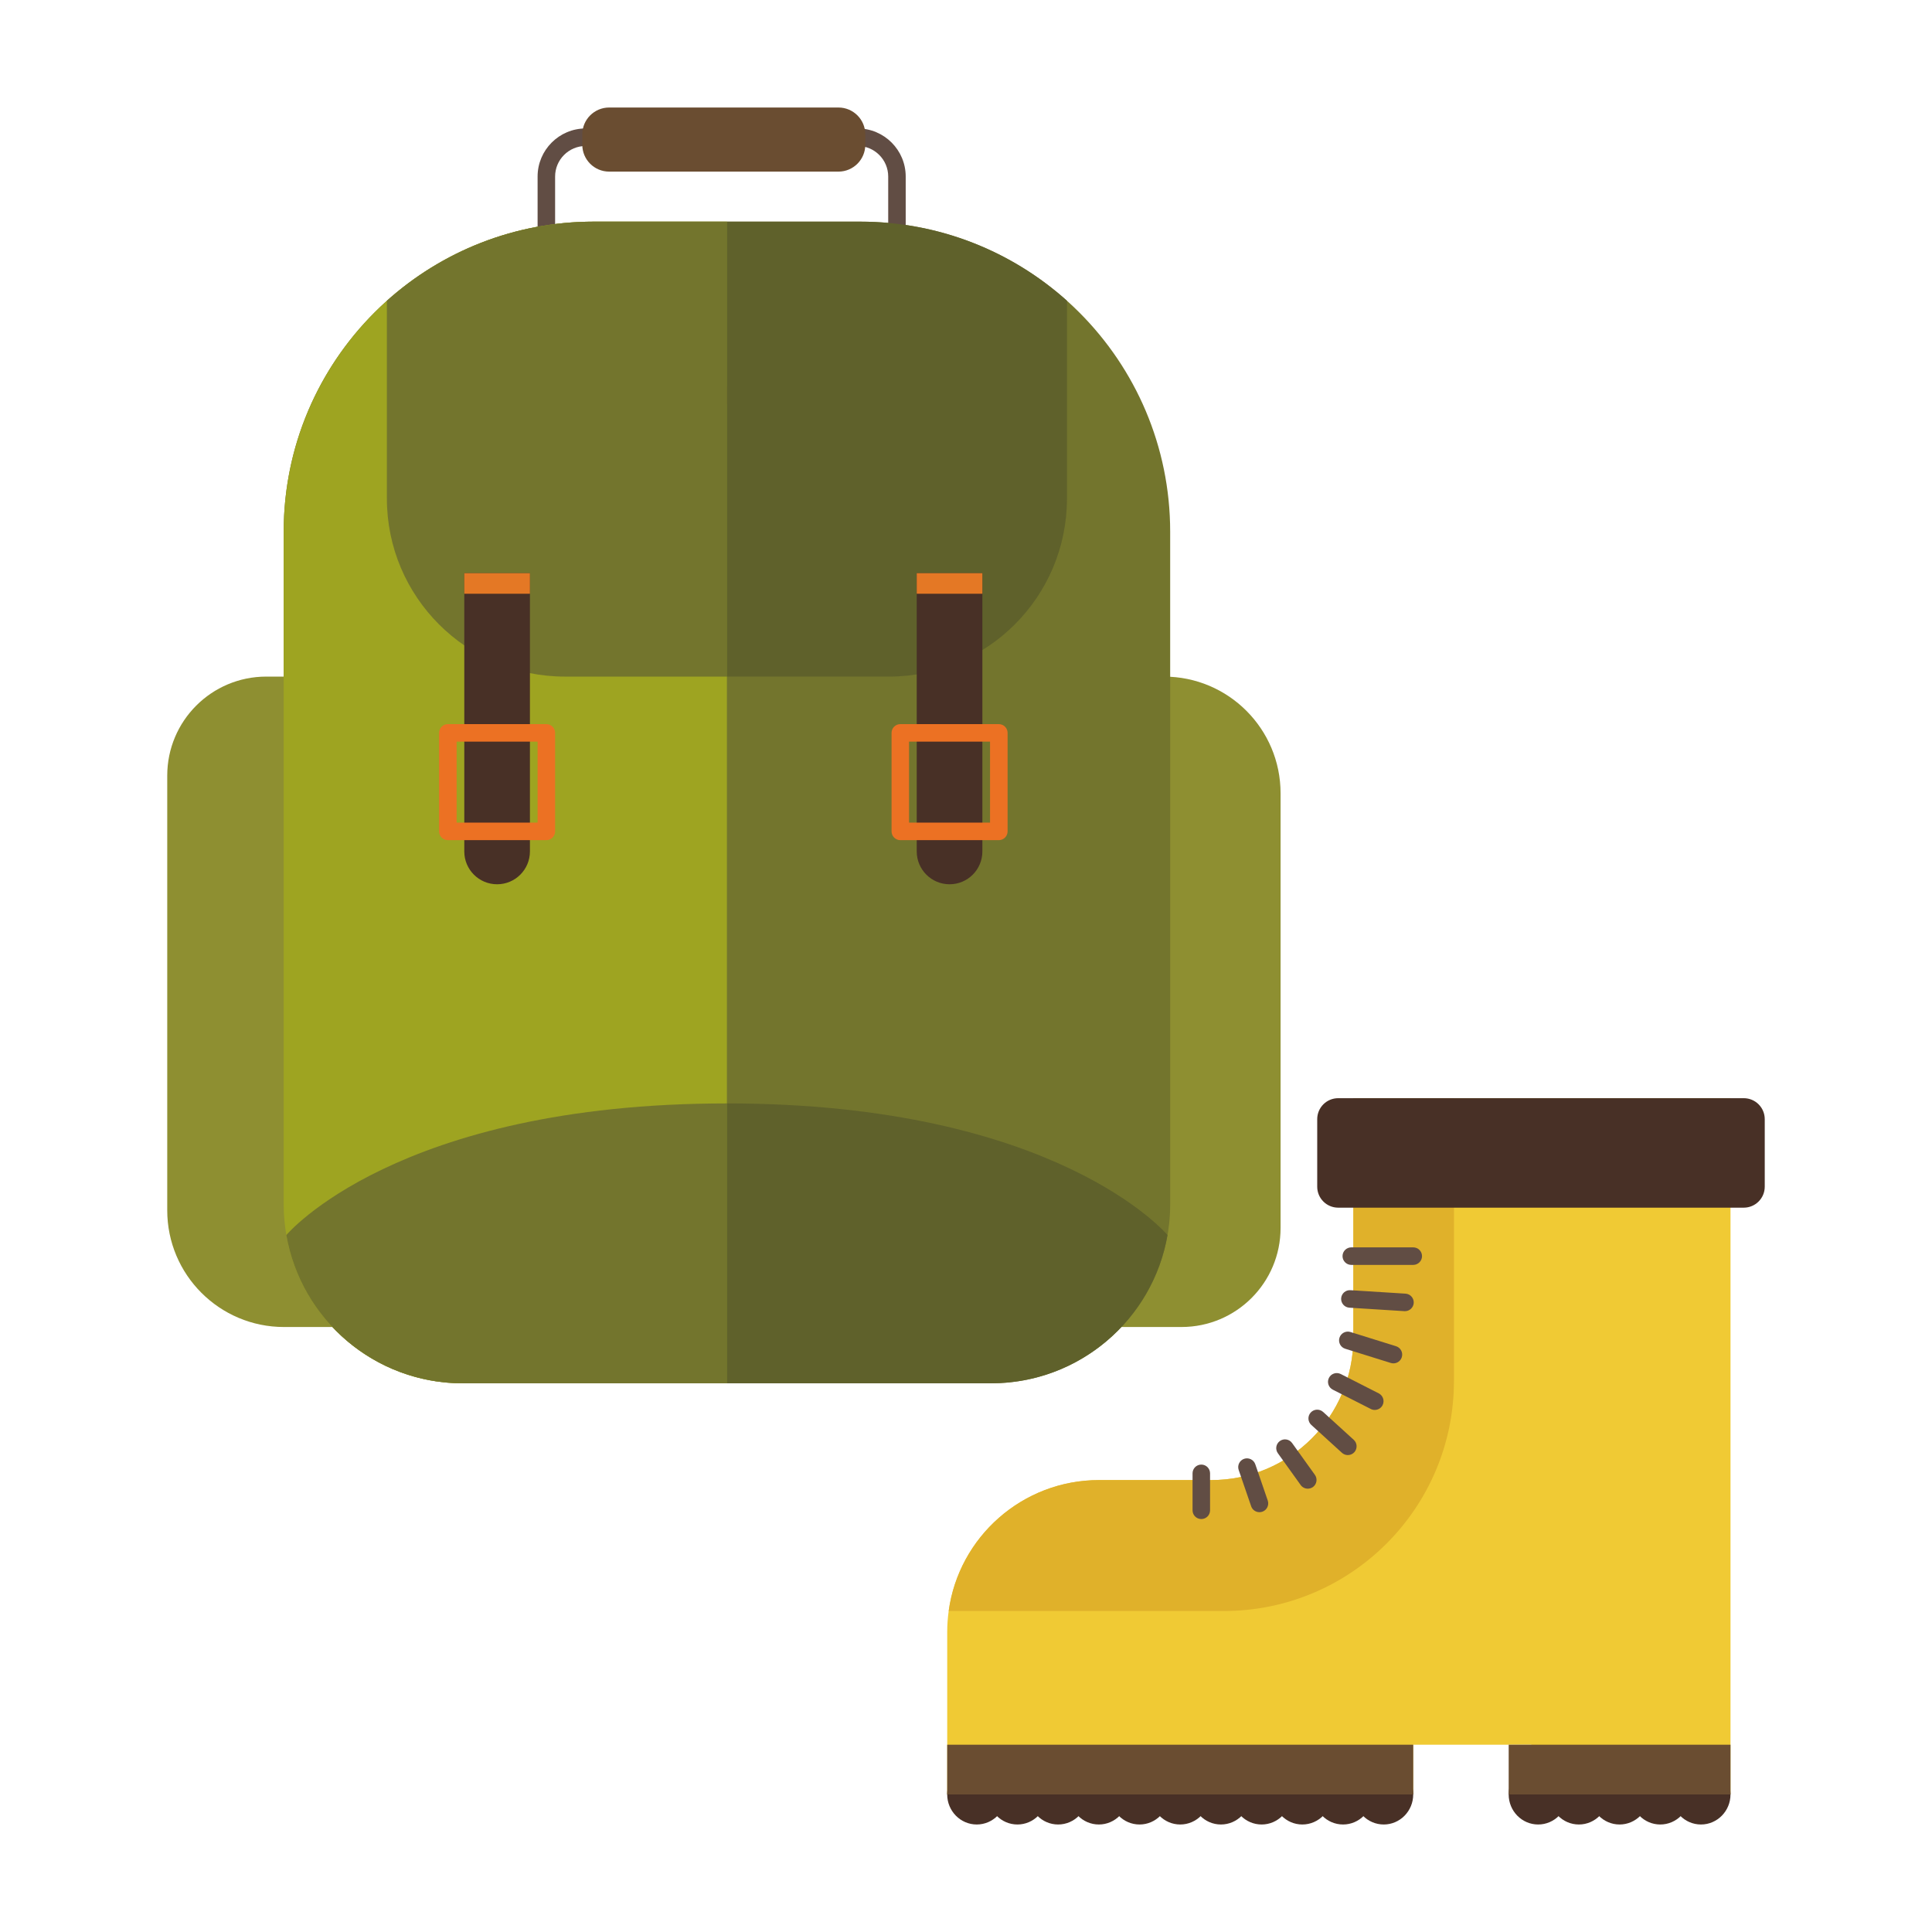 <svg id="ekyrc44kj7g1" xmlns="http://www.w3.org/2000/svg" xmlns:xlink="http://www.w3.org/1999/xlink" viewBox="0 0 200 200" shape-rendering="geometricPrecision" text-rendering="geometricPrecision"><style><![CDATA[#ekyrc44kj7g2_ts {animation: ekyrc44kj7g2_ts__ts 2000ms linear infinite normal forwards}@keyframes ekyrc44kj7g2_ts__ts { 0% {transform: translate(100.775px,100.335px) scale(0.949,0.949)} 100% {transform: translate(100.775px,100.335px) scale(0.949,0.949)} }#ekyrc44kj7g4_to {animation: ekyrc44kj7g4_to__to 2000ms linear infinite normal forwards}@keyframes ekyrc44kj7g4_to__to { 0% {transform: translate(72.775px,75.584px)} 50% {transform: translate(72.775px,94.584px)} 100% {transform: translate(72.775px,75.584px)} }#ekyrc44kj7g21_to {animation: ekyrc44kj7g21_to__to 2000ms linear infinite normal forwards}@keyframes ekyrc44kj7g21_to__to { 0% {transform: translate(141.723px,153.678px)} 50% {transform: translate(143.358px,129.734px)} 100% {transform: translate(141.723px,153.678px)} }]]></style><g id="ekyrc44kj7g2_ts" transform="translate(100.775,100.335) scale(0.949,0.949)"><g id="ekyrc44kj7g2" transform="translate(-100,-99.999)"><g id="ekyrc44kj7g3"><g id="ekyrc44kj7g4_to" transform="translate(72.775,75.584)"><g id="ekyrc44kj7g4" transform="translate(-72.775,-90.237)"><path id="ekyrc44kj7g5" d="M94.188,82.73L120.766,82.73C127.796,82.73,133.498,88.43,133.498,95.463L133.498,142.87C133.498,148.841,128.662,153.678,122.696,153.678L94.188,153.678L94.188,82.73Z" fill="rgb(142,143,49)" stroke="none" stroke-width="1"/><path id="ekyrc44kj7g6" d="M101.925,159.819L44.285,159.819C33.497,159.819,24.754,151.075,24.754,140.292L24.754,66.93C24.754,48.249,39.904,33.103,58.584,33.103L87.626,33.103C106.307,33.103,121.455,48.249,121.455,66.93L121.455,140.292C121.455,151.075,112.713,159.819,101.925,159.819Z" fill="rgb(115,117,45)" stroke="none" stroke-width="1"/><path id="ekyrc44kj7g7" d="M51.361,153.679L24.784,153.679C17.753,153.679,12.052,147.978,12.052,140.945L12.052,93.535C12.052,87.566,16.887,82.73,22.855,82.73L51.362,82.73L51.362,153.679Z" fill="rgb(142,143,49)" stroke="none" stroke-width="1"/><path id="ekyrc44kj7g8" d="M87.366,52.989L57.693,52.989C54.802,52.989,52.452,50.637,52.452,47.747L52.452,28.18C52.452,25.29,54.803,22.937,57.693,22.937L87.366,22.937C90.257,22.937,92.606,25.291,92.606,28.18L92.606,47.747C92.606,50.638,90.257,52.989,87.366,52.989ZM57.693,24.85C55.857,24.85,54.362,26.345,54.362,28.18L54.362,47.747C54.362,49.581,55.857,51.076,57.693,51.076L87.366,51.076C89.201,51.076,90.697,49.581,90.697,47.747L90.697,28.18C90.697,26.345,89.201,24.85,87.366,24.85L57.693,24.85Z" fill="rgb(97,77,68)" stroke="none" stroke-width="1"/><path id="ekyrc44kj7g9" d="M73.102,33.103L73.102,159.82L44.285,159.82C34.646,159.82,26.64,152.836,25.045,143.652L25.045,143.65C24.856,142.56,24.754,141.437,24.754,140.29L24.754,66.93C24.754,56.919,29.101,47.926,36.012,41.733C41.998,36.368,49.91,33.103,58.584,33.103L73.102,33.103Z" fill="rgb(158,164,33)" stroke="none" stroke-width="1"/><path id="ekyrc44kj7g10" d="M73.102,129.289L73.102,159.819L44.285,159.819C34.646,159.819,26.64,152.835,25.045,143.651L25.045,143.649C25.045,143.649,37.033,129.289,73.102,129.289Z" fill="rgb(115,117,45)" stroke="none" stroke-width="1"/><path id="ekyrc44kj7g11" d="M73.102,129.289L73.102,159.819L101.925,159.819C111.563,159.819,119.57,152.835,121.165,143.651L121.165,143.649C121.165,143.649,109.172,129.289,73.102,129.289Z" fill="rgb(95,97,43)" stroke="none" stroke-width="1"/><path id="ekyrc44kj7g12" d="M73.102,33.103L73.102,82.73L55.442,82.73C44.709,82.73,36.011,74.032,36.011,63.301L36.011,41.732C41.997,36.367,49.909,33.102,58.583,33.102L73.102,33.102Z" fill="rgb(115,117,45)" stroke="none" stroke-width="1"/><path id="ekyrc44kj7g13" d="M73.102,33.103L73.102,82.73L90.768,82.73C101.5,82.73,110.198,74.032,110.198,63.301L110.198,41.732C104.211,36.367,96.301,33.102,87.627,33.102L73.102,33.102Z" fill="rgb(95,97,43)" stroke="none" stroke-width="1"/><path id="ekyrc44kj7g14" d="M48.036,105.384L48.036,105.384C46.054,105.384,44.455,103.78,44.455,101.803L44.455,71.448L51.616,71.448L51.616,101.802C51.616,103.78,50.011,105.384,48.036,105.384Z" fill="rgb(72,48,38)" stroke="none" stroke-width="1"/><path id="ekyrc44kj7g15" d="M97.39,105.384L97.39,105.384C95.413,105.384,93.809,103.78,93.809,101.803L93.809,71.448L100.969,71.448L100.969,101.802C100.969,103.78,99.37,105.384,97.39,105.384Z" fill="rgb(72,48,38)" stroke="none" stroke-width="1"/><rect id="ekyrc44kj7g16" width="7.161" height="2.244" rx="0" ry="0" transform="matrix(1 0 0 1 44.455 71.448)" fill="rgb(228,120,37)" stroke="none" stroke-width="1"/><rect id="ekyrc44kj7g17" width="7.16" height="2.244" rx="0" ry="0" transform="matrix(1 0 0 1 93.809 71.448)" fill="rgb(228,120,37)" stroke="none" stroke-width="1"/><path id="ekyrc44kj7g18" d="M53.407,100.572L42.664,100.572C42.134,100.572,41.703,100.14,41.703,99.613L41.703,88.87C41.703,88.34,42.134,87.914,42.664,87.914L53.407,87.914C53.938,87.914,54.362,88.34,54.362,88.87L54.362,99.613C54.362,100.141,53.938,100.572,53.407,100.572ZM43.619,98.658L52.452,98.658L52.452,89.827L43.619,89.827L43.619,98.658Z" fill="rgb(236,113,35)" stroke="none" stroke-width="1"/><path id="ekyrc44kj7g19" d="M102.76,100.572L92.018,100.572C91.492,100.572,91.063,100.14,91.063,99.613L91.063,88.87C91.063,88.34,91.492,87.914,92.018,87.914L102.76,87.914C103.29,87.914,103.721,88.34,103.721,88.87L103.721,99.613C103.721,100.141,103.29,100.572,102.76,100.572ZM92.972,98.658L101.806,98.658L101.806,89.827L92.972,89.827L92.972,98.658Z" fill="rgb(236,113,35)" stroke="none" stroke-width="1"/><path id="ekyrc44kj7g20" d="M85.27,27.645L60.259,27.645C58.639,27.645,57.328,26.334,57.328,24.716L57.328,23.583C57.328,21.965,58.639,20.653,60.259,20.653L85.27,20.653C86.886,20.653,88.198,21.965,88.198,23.583L88.198,24.716C88.197,26.334,86.886,27.645,85.27,27.645Z" fill="rgb(106,77,49)" stroke="none" stroke-width="1"/></g></g><g id="ekyrc44kj7g21_to" transform="translate(141.723,153.678)"><g id="ekyrc44kj7g21" transform="translate(-143.358,-139.731)"><path id="ekyrc44kj7g22" d="M184.212,100.117L184.212,176.068L162.485,176.068L162.485,170.643L149.601,170.643L149.601,176.068L98.769,176.068L98.769,158.34C98.769,157.567,98.826,156.804,98.93,156.059C100.034,147.993,106.962,141.776,115.334,141.776L127.576,141.776C136.135,141.776,143.072,134.838,143.072,126.282L143.072,100.118L184.212,100.118Z" fill="rgb(240,202,52)" stroke="none" stroke-width="1"/><path id="ekyrc44kj7g23" d="M105.212,176.068C105.212,177.878,103.765,179.346,101.991,179.346C100.214,179.346,98.768,177.877,98.768,176.068C98.768,174.259,100.213,172.79,101.991,172.79C103.765,172.79,105.212,174.259,105.212,176.068Z" fill="rgb(72,48,38)" stroke="none" stroke-width="1"/><path id="ekyrc44kj7g24" d="M109.646,176.068C109.646,177.878,108.206,179.346,106.43,179.346C104.65,179.346,103.209,177.877,103.209,176.068C103.209,174.259,104.649,172.79,106.43,172.79C108.206,172.79,109.646,174.259,109.646,176.068Z" fill="rgb(72,48,38)" stroke="none" stroke-width="1"/><path id="ekyrc44kj7g25" d="M114.088,176.068C114.088,177.878,112.649,179.346,110.867,179.346C109.091,179.346,107.652,177.877,107.652,176.068C107.652,174.259,109.09,172.79,110.867,172.79C112.648,172.79,114.088,174.259,114.088,176.068Z" fill="rgb(72,48,38)" stroke="none" stroke-width="1"/><path id="ekyrc44kj7g26" d="M118.529,176.068C118.529,177.878,117.085,179.346,115.309,179.346C113.533,179.346,112.086,177.877,112.086,176.068C112.086,174.259,113.532,172.79,115.309,172.79C117.085,172.79,118.529,174.259,118.529,176.068Z" fill="rgb(72,48,38)" stroke="none" stroke-width="1"/><path id="ekyrc44kj7g27" d="M122.966,176.068C122.966,177.878,121.526,179.346,119.75,179.346C117.969,179.346,116.529,177.877,116.529,176.068C116.529,174.259,117.968,172.79,119.75,172.79C121.525,172.79,122.966,174.259,122.966,176.068Z" fill="rgb(72,48,38)" stroke="none" stroke-width="1"/><path id="ekyrc44kj7g28" d="M127.406,176.068C127.406,177.878,125.967,179.346,124.186,179.346C122.411,179.346,120.969,177.877,120.969,176.068C120.969,174.259,122.41,172.79,124.186,172.79C125.967,172.79,127.406,174.259,127.406,176.068Z" fill="rgb(72,48,38)" stroke="none" stroke-width="1"/><path id="ekyrc44kj7g29" d="M131.849,176.068C131.849,177.878,130.408,179.346,128.626,179.346C126.851,179.346,125.411,177.877,125.411,176.068C125.411,174.259,126.85,172.79,128.626,172.79C130.407,172.79,131.849,174.259,131.849,176.068Z" fill="rgb(72,48,38)" stroke="none" stroke-width="1"/><path id="ekyrc44kj7g30" d="M136.283,176.068C136.283,177.878,134.844,179.346,133.068,179.346C131.287,179.346,129.847,177.877,129.847,176.068C129.847,174.259,131.286,172.79,133.068,172.79C134.844,172.79,136.283,174.259,136.283,176.068Z" fill="rgb(72,48,38)" stroke="none" stroke-width="1"/><path id="ekyrc44kj7g31" d="M140.727,176.068C140.727,177.878,139.285,179.346,137.504,179.346C135.73,179.346,134.289,177.877,134.289,176.068C134.289,174.259,135.729,172.79,137.504,172.79C139.284,172.79,140.727,174.259,140.727,176.068Z" fill="rgb(72,48,38)" stroke="none" stroke-width="1"/><ellipse id="ekyrc44kj7g32" rx="3.219" ry="3.278" transform="matrix(1 0 0 1 141.947 176.068)" fill="rgb(72,48,38)" stroke="none" stroke-width="1"/><path id="ekyrc44kj7g33" d="M149.602,176.068C149.602,177.878,148.162,179.346,146.387,179.346C144.607,179.346,143.166,177.877,143.166,176.068C143.166,174.259,144.606,172.79,146.387,172.79C148.161,172.79,149.602,174.259,149.602,176.068Z" fill="rgb(72,48,38)" stroke="none" stroke-width="1"/><path id="ekyrc44kj7g34" d="M166.452,176.068C166.452,177.878,165.012,179.346,163.23,179.346C161.456,179.346,160.015,177.877,160.015,176.068C160.015,174.259,161.455,172.79,163.23,172.79C165.012,172.79,166.452,174.259,166.452,176.068Z" fill="rgb(72,48,38)" stroke="none" stroke-width="1"/><path id="ekyrc44kj7g35" d="M170.893,176.068C170.893,177.878,169.449,179.346,167.673,179.346C165.897,179.346,164.452,177.877,164.452,176.068C164.452,174.259,165.897,172.79,167.673,172.79C169.449,172.79,170.893,174.259,170.893,176.068Z" fill="rgb(72,48,38)" stroke="none" stroke-width="1"/><path id="ekyrc44kj7g36" d="M175.33,176.068C175.33,177.878,173.888,179.346,172.113,179.346C170.334,179.346,168.892,177.877,168.892,176.068C168.892,174.259,170.333,172.79,172.113,172.79C173.888,172.79,175.33,174.259,175.33,176.068Z" fill="rgb(72,48,38)" stroke="none" stroke-width="1"/><path id="ekyrc44kj7g37" d="M179.77,176.068C179.77,177.878,178.331,179.346,176.55,179.346C174.775,179.346,173.334,177.877,173.334,176.068C173.334,174.259,174.774,172.79,176.55,172.79C178.33,172.79,179.77,174.259,179.77,176.068Z" fill="rgb(72,48,38)" stroke="none" stroke-width="1"/><path id="ekyrc44kj7g38" d="M184.212,176.068C184.212,177.878,182.767,179.346,180.991,179.346C179.215,179.346,177.769,177.877,177.769,176.068C177.769,174.259,179.214,172.79,180.991,172.79C182.767,172.79,184.212,174.259,184.212,176.068Z" fill="rgb(72,48,38)" stroke="none" stroke-width="1"/><path id="ekyrc44kj7g39" d="M154.045,100.117L154.045,130.95C154.045,144.816,142.806,156.058,128.937,156.058L98.93,156.058C100.034,147.992,106.962,141.775,115.334,141.775L127.576,141.775C136.135,141.775,143.072,134.837,143.072,126.281L143.072,100.117L154.045,100.117Z" fill="rgb(224,177,42)" stroke="none" stroke-width="1"/><path id="ekyrc44kj7g40" d="M185.657,112.061L141.421,112.061C140.154,112.061,139.13,111.037,139.13,109.771L139.13,102.408C139.13,101.142,140.154,100.118,141.421,100.118L185.657,100.118C186.924,100.118,187.948,101.142,187.948,102.408L187.948,109.771C187.948,111.036,186.924,112.061,185.657,112.061Z" fill="rgb(72,48,38)" stroke="none" stroke-width="1"/><rect id="ekyrc44kj7g41" width="50.833" height="5.425" rx="0" ry="0" transform="matrix(1 0 0 1 98.769 170.644)" fill="rgb(106,77,49)" stroke="none" stroke-width="1"/><rect id="ekyrc44kj7g42" width="24.196" height="5.425" rx="0" ry="0" transform="matrix(1 0 0 1 160.016 170.644)" fill="rgb(106,77,49)" stroke="none" stroke-width="1"/><path id="ekyrc44kj7g43" d="M149.602,118.304L142.846,118.304C142.321,118.304,141.891,117.874,141.891,117.347C141.891,116.818,142.321,116.391,142.846,116.391L149.602,116.391C150.132,116.391,150.562,116.818,150.562,117.347C150.562,117.874,150.132,118.304,149.602,118.304Z" fill="rgb(97,77,68)" stroke="none" stroke-width="1"/><path id="ekyrc44kj7g44" d="M148.702,123.351C148.681,123.351,148.662,123.351,148.641,123.349L142.635,122.971C142.111,122.938,141.71,122.487,141.74,121.958C141.774,121.431,142.219,121.028,142.754,121.063L148.762,121.44C149.287,121.472,149.688,121.927,149.658,122.454C149.624,122.962,149.203,123.351,148.702,123.351Z" fill="rgb(97,77,68)" stroke="none" stroke-width="1"/><path id="ekyrc44kj7g45" d="M147.442,129.044C147.348,129.044,147.252,129.03,147.156,129.001L142.185,127.451C141.681,127.296,141.4,126.759,141.555,126.255C141.715,125.75,142.25,125.466,142.754,125.624L147.727,127.174C148.232,127.331,148.512,127.867,148.357,128.37C148.228,128.783,147.853,129.044,147.442,129.044Z" fill="rgb(97,77,68)" stroke="none" stroke-width="1"/><path id="ekyrc44kj7g46" d="M145.405,134.125C145.262,134.125,145.111,134.094,144.975,134.021L140.829,131.914C140.359,131.672,140.169,131.097,140.41,130.625C140.649,130.154,141.229,129.969,141.699,130.208L145.841,132.317C146.311,132.555,146.501,133.131,146.261,133.605C146.091,133.935,145.757,134.125,145.405,134.125Z" fill="rgb(97,77,68)" stroke="none" stroke-width="1"/><path id="ekyrc44kj7g47" d="M142.471,139.049C142.241,139.049,142.01,138.968,141.826,138.801L138.484,135.759C138.094,135.403,138.065,134.801,138.42,134.409C138.774,134.018,139.379,133.989,139.775,134.345L143.116,137.386C143.506,137.74,143.53,138.347,143.177,138.738C142.991,138.944,142.731,139.049,142.471,139.049Z" fill="rgb(97,77,68)" stroke="none" stroke-width="1"/><path id="ekyrc44kj7g48" d="M138.1,142.714C137.805,142.714,137.51,142.576,137.325,142.316L134.84,138.85C134.529,138.42,134.63,137.825,135.056,137.516C135.486,137.206,136.086,137.306,136.39,137.734L138.875,141.202C139.186,141.631,139.086,142.227,138.661,142.537C138.49,142.656,138.295,142.714,138.1,142.714Z" fill="rgb(97,77,68)" stroke="none" stroke-width="1"/><path id="ekyrc44kj7g49" d="M132.828,145.278C132.428,145.278,132.057,145.03,131.924,144.632L130.563,140.674C130.393,140.173,130.658,139.629,131.158,139.456C131.659,139.287,132.204,139.553,132.375,140.052L133.735,144.01C133.904,144.511,133.641,145.056,133.139,145.228C133.034,145.263,132.929,145.278,132.828,145.278Z" fill="rgb(97,77,68)" stroke="none" stroke-width="1"/><path id="ekyrc44kj7g50" d="M126.486,146.027C125.956,146.027,125.531,145.602,125.531,145.073L125.531,141.041C125.531,140.514,125.956,140.086,126.486,140.086C127.016,140.086,127.441,140.514,127.441,141.041L127.441,145.073C127.441,145.603,127.017,146.027,126.486,146.027Z" fill="rgb(97,77,68)" stroke="none" stroke-width="1"/></g></g></g></g></g></svg>